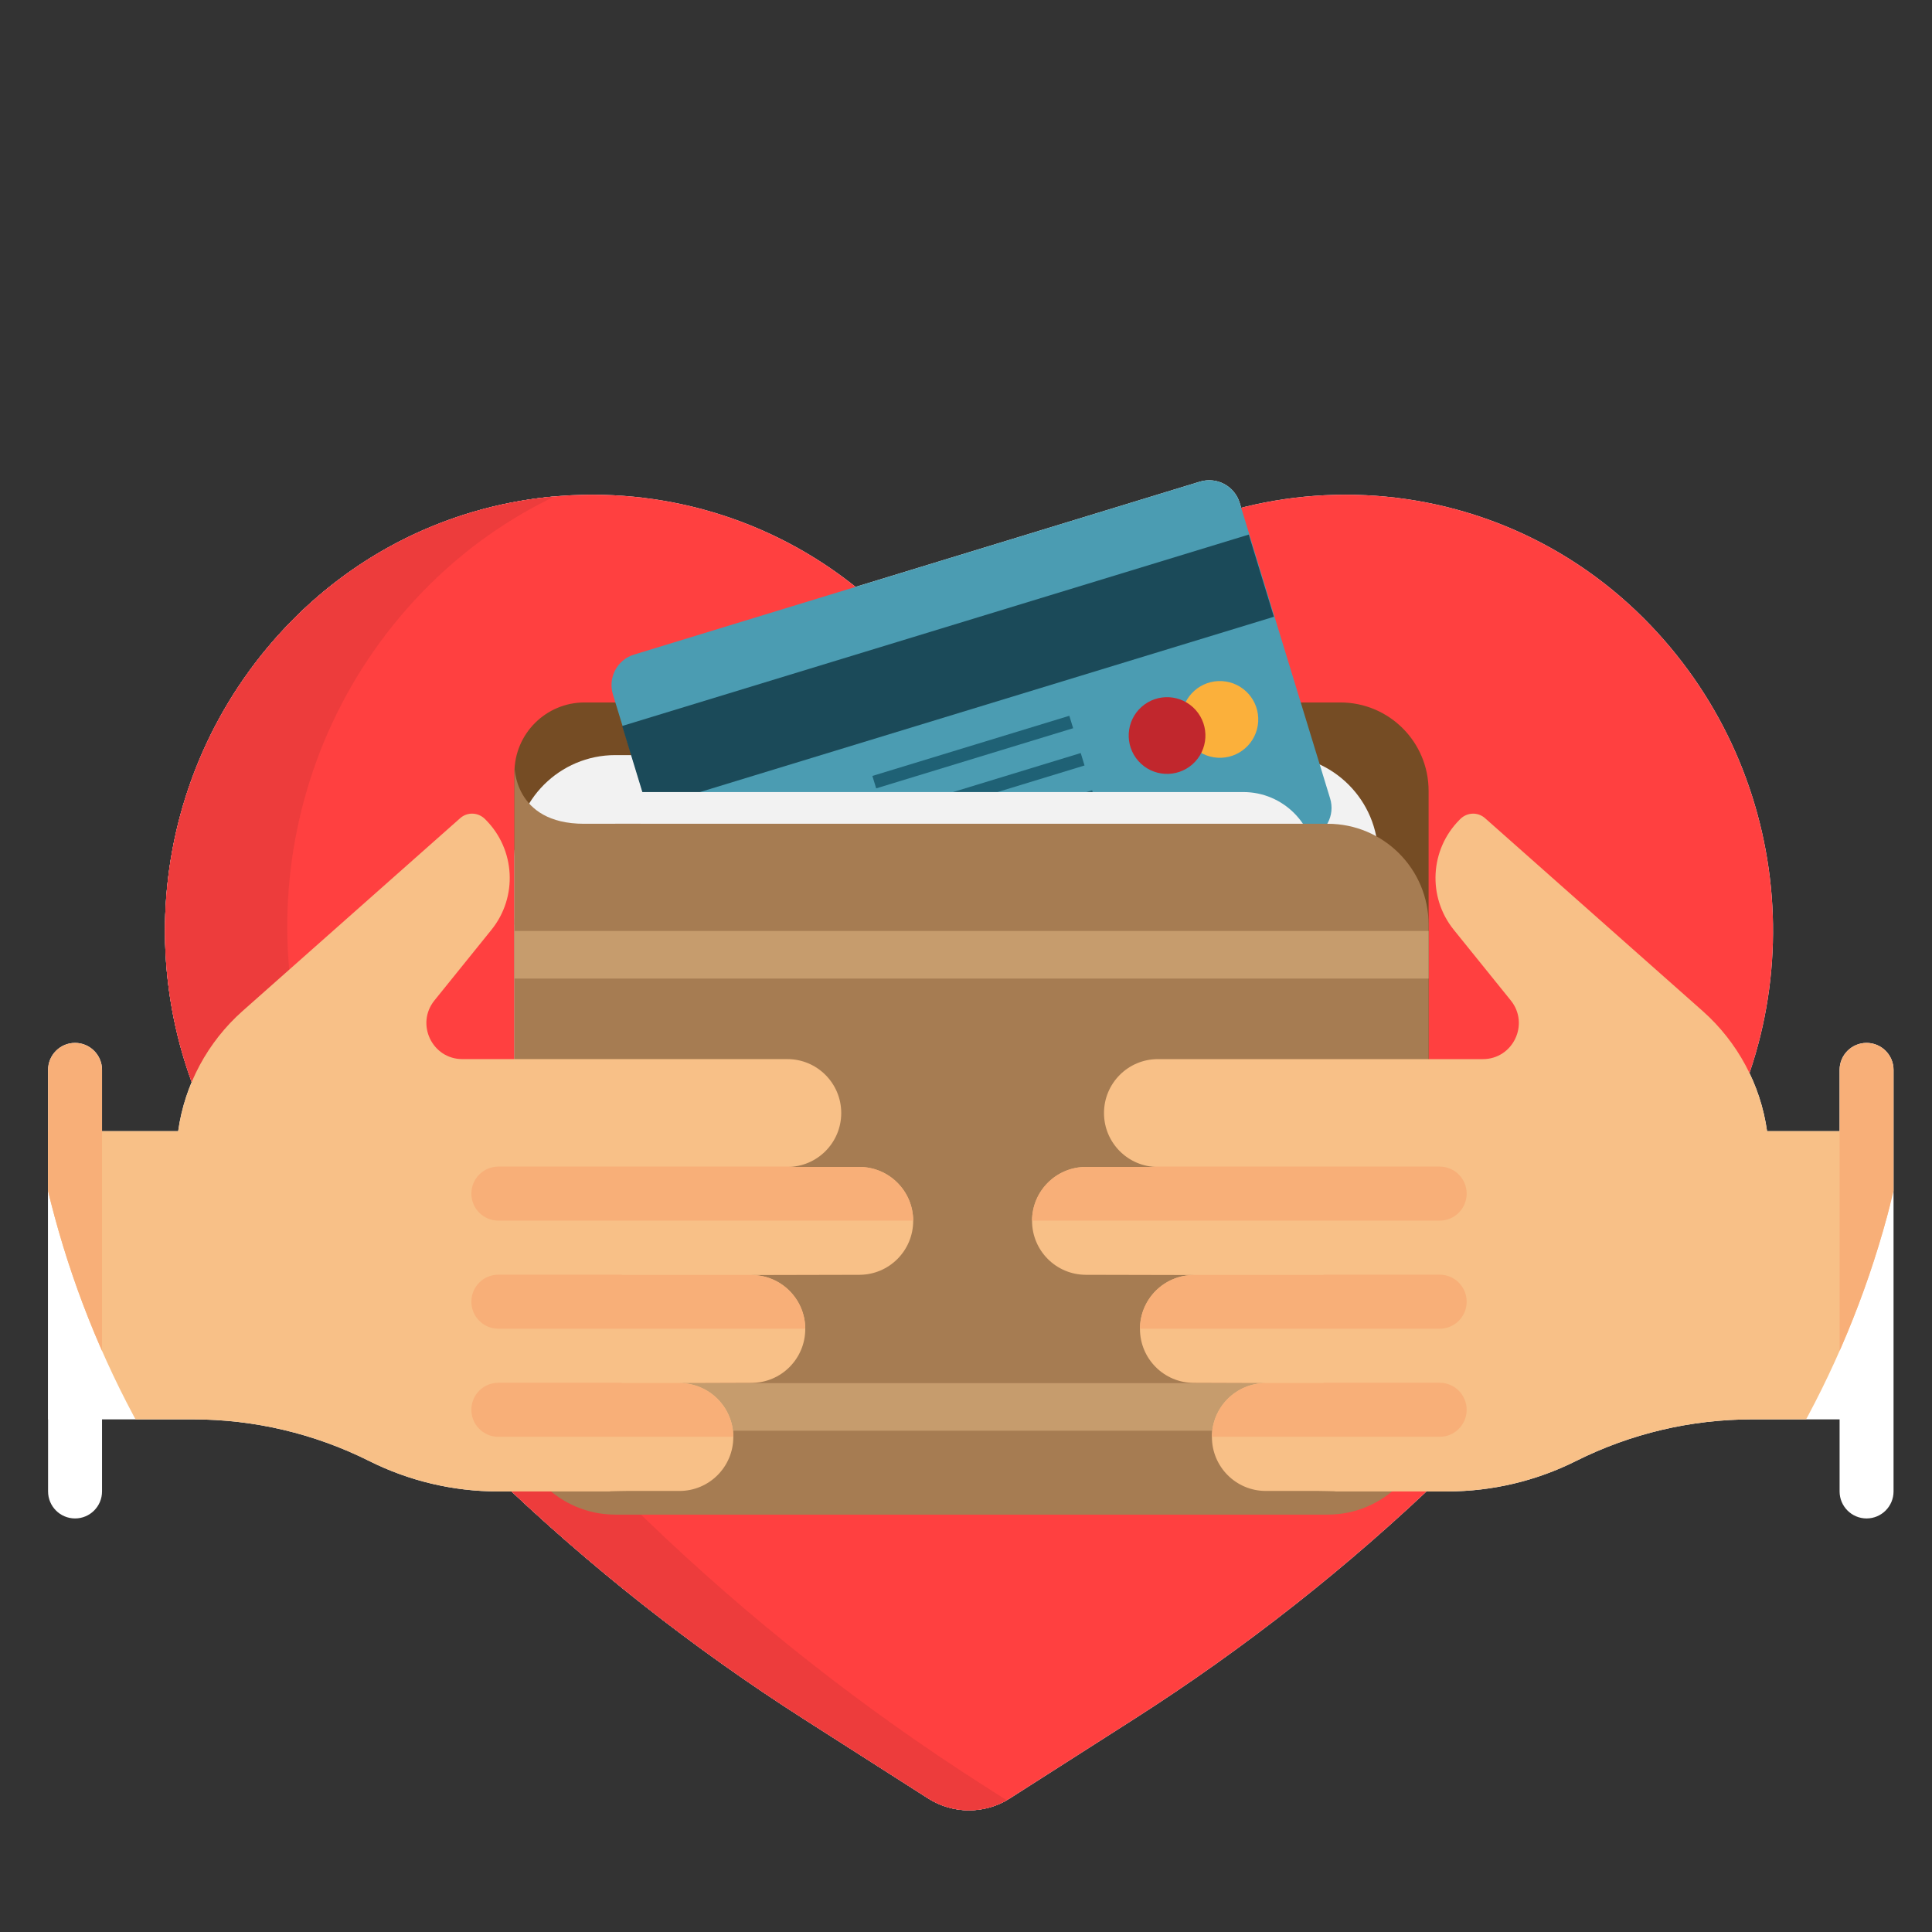 <?xml version="1.0" encoding="UTF-8" standalone="no"?>
<svg
   xmlns:dc="http://purl.org/dc/elements/1.1/"
   xmlns:cc="http://creativecommons.org/ns#"
   xmlns:rdf="http://www.w3.org/1999/02/22-rdf-syntax-ns#"
   xmlns:svg="http://www.w3.org/2000/svg"
   xmlns="http://www.w3.org/2000/svg"
   xmlns:sodipodi="http://sodipodi.sourceforge.net/DTD/sodipodi-0.dtd"
   xmlns:inkscape="http://www.inkscape.org/namespaces/inkscape"
   width="142.041mm"
   height="142.041mm"
   viewBox="0 0 142.041 142.041"
   version="1.1"
   id="svg8"
   inkscape:version="1.0.1 (3bc2e813f5, 2020-09-07)"
   sodipodi:docname="SayangDompet.svg"
   inkscape:export-filename="/home/deve/Projects/Udacoding/week4/final_week/sayangdompet/assets/images/icon.png"
   inkscape:export-xdpi="178.8212"
   inkscape:export-ydpi="178.8212">
  <rect x="0" y="0" width="142.041" height="142.041" fill="#333333" stroke="none"/>
  <defs
     id="defs2">
    <clipPath
       clipPathUnits="userSpaceOnUse"
       id="clipPath1319">
      <circle
         style="font-variation-settings:normal;opacity:0.952;vector-effect:none;fill:none;fill-opacity:1;fill-rule:evenodd;stroke:#ff4f00;stroke-width:3.164;stroke-linecap:round;stroke-linejoin:round;stroke-miterlimit:4;stroke-dasharray:none;stroke-dashoffset:0;stroke-opacity:1;paint-order:markers fill stroke;stop-color:#000000;stop-opacity:1"
         id="circle1321"
         cx="1220.685"
         cy="295.907"
         r="263.322" />
    </clipPath>
  </defs>
  <sodipodi:namedview
     id="base"
     pagecolor="#ffffff"
     bordercolor="#666666"
     borderopacity="1.0"
     inkscape:pageopacity="0.0"
     inkscape:pageshadow="2"
     inkscape:zoom="0.75198774"
     inkscape:cx="182.98566"
     inkscape:cy="265.04737"
     inkscape:document-units="mm"
     inkscape:current-layer="g869"
     inkscape:document-rotation="0"
     showgrid="false"
     inkscape:window-width="1600"
     inkscape:window-height="862"
     inkscape:window-x="0"
     inkscape:window-y="38"
     inkscape:window-maximized="1" />
  <g
     inkscape:label="Layer 1"
     inkscape:groupmode="layer"
     id="layer1"
     transform="translate(-44.92,-29.419)">
    <g
       id="g869"
       transform="matrix(0.265,0,0,0.265,-108.729,-23.404)">
      <path
         style="fill:#ffffff;fill-opacity:1"
         d="m 661.388,370.926 v 0 c 45.723,-45.789 119.853,-45.789 165.576,0 l 6.761,6.771 c 8.239,8.252 21.598,8.252 29.838,0 l 6.761,-6.771 c 45.722,-45.789 119.853,-45.789 165.576,0 v 0 c 41.211,41.272 47.605,105.937 15.276,154.501 v 0 c -41.759,60.162 -95.024,111.426 -156.71,150.823 l -34.478,22.02 c -6.919,4.419 -15.77,4.419 -22.689,0 l -34.478,-22.02 c -61.686,-39.396 -114.951,-90.661 -156.71,-150.823 v 0 c -32.328,-48.564 -25.934,-113.229 15.277,-154.501 z"
         id="path1350" />
      <path
         style="fill:#ffffff;fill-opacity:1"
         d="m 859.107,698.789 c -6.778,3.881 -15.177,3.715 -21.807,-0.519 l -34.478,-22.02 c -61.686,-39.396 -114.951,-90.661 -156.71,-150.823 v 0 c -32.329,-48.564 -25.935,-113.229 15.276,-154.501 v 0 c 20.193,-20.222 45.927,-31.507 72.307,-33.868 -12.716,6.087 -24.637,14.397 -35.171,24.945 v 0 c -44.898,44.963 -51.864,115.413 -16.643,168.322 v 0 c 45.494,65.544 103.524,121.394 170.728,164.314 z"
         id="path1352" />
      <g
         id="g1388"
         transform="matrix(0.44,0,0,0.44,641.441,264.856)"
         style="fill:#ffffff;fill-opacity:1">
        <path
           class="st0"
           d="m 716.5,729.6 h -488 c -24.4,0 -44.2,-19.8 -44.2,-44.2 V 338.2 c 0,-24.4 19.8,-44.2 44.2,-44.2 H 705 c 30.8,0 55.7,24.9 55.7,55.7 v 335.7 c 0,24.4 -19.8,44.2 -44.2,44.2 z"
           id="path1354"
           style="fill:#ffffff;fill-opacity:1" />
        <path
           class="st1"
           d="M 665.3,738.9 H 247.9 c -35.1,0 -63.6,-28.5 -63.6,-63.6 V 390.8 c 0,-35.1 28.5,-63.6 63.6,-63.6 h 417.4 c 35.1,0 63.6,28.5 63.6,63.6 v 284.4 c 0,35.2 -28.5,63.7 -63.6,63.7 z"
           id="path1356"
           style="fill:#ffffff;fill-opacity:1" />
        <g
           id="g1372"
           style="fill:#ffffff;fill-opacity:1">
          <path
             class="st2"
             d="m 685.2,379.7 -356.6,109 c -10.7,3.3 -22,-2.7 -25.2,-13.4 L 246.4,289 c -3.3,-10.7 2.7,-22 13.4,-25.2 l 356.6,-109 c 10.7,-3.3 22,2.7 25.2,13.4 l 57,186.3 c 3.3,10.7 -2.7,22 -13.4,25.2 z"
             id="path1358"
             style="fill:#ffffff;fill-opacity:1" />
          <rect
             x="251.3"
             y="247.2"
             transform="matrix(0.956,-0.292,0.292,0.956,-60.196,145.891)"
             class="st3"
             width="413.3"
             height="54.2"
             id="rect1360"
             style="fill:#ffffff;fill-opacity:1" />
          <rect
             x="408.6"
             y="321.1"
             transform="matrix(0.956,-0.292,0.292,0.956,-74.393,152.677)"
             class="st4"
             width="129.9"
             height="8.2"
             id="rect1362"
             style="fill:#ffffff;fill-opacity:1" />
          <rect
             x="415.8"
             y="344.6"
             transform="matrix(0.956,-0.292,0.292,0.956,-80.948,155.811)"
             class="st4"
             width="129.9"
             height="8.2"
             id="rect1364"
             style="fill:#ffffff;fill-opacity:1" />
          <rect
             x="423"
             y="368.1"
             transform="matrix(0.956,-0.292,0.292,0.956,-87.502,158.945)"
             class="st4"
             width="129.9"
             height="8.2"
             id="rect1366"
             style="fill:#ffffff;fill-opacity:1" />
          <circle
             transform="matrix(0.06,-0.998,0.998,0.06,287.255,914.463)"
             class="st5"
             cx="629.3"
             cy="304.7"
             id="circle1368"
             r="24.2"
             style="fill:#ffffff;fill-opacity:1" />
          <circle
             transform="matrix(0.748,-0.663,0.663,0.748,-58.868,474.533)"
             class="st6"
             cx="596.1"
             cy="314.9"
             id="circle1370"
             r="24.2"
             style="fill:#ffffff;fill-opacity:1" />
        </g>
        <path
           class="st1"
           d="M 689.2,399.6 H 234 v -49.1 h 409.9 c 25,0 45.3,20.3 45.3,45.3 z"
           id="path1374"
           style="fill:#ffffff;fill-opacity:1" />
        <path
           class="st7"
           d="M 697.1,806.1 H 247.9 c -35.1,0 -63.6,-28.5 -63.6,-63.6 V 434.1 c 0,-35.1 28.5,-63.6 63.6,-63.6 h 449.2 c 35.1,0 63.6,28.5 63.6,63.6 v 308.4 c 0,35.1 -28.5,63.6 -63.6,63.6 z"
           id="path1376"
           style="fill:#ffffff;fill-opacity:1" />
        <path
           class="st8"
           d="M 763.1,643.1 H 646.2 c -31.1,0 -56.2,-25.2 -56.2,-56.2 v 0 c 0,-31.1 25.2,-56.2 56.2,-56.2 H 763 c 7,0 12.7,5.7 12.7,12.7 v 87.1 c 0,6.9 -5.6,12.6 -12.6,12.6 z"
           id="path1378"
           style="fill:#ffffff;fill-opacity:1" />
        <circle
           class="st9"
           cx="648.2"
           cy="586.9"
           r="34.6"
           id="circle1380"
           style="fill:#ffffff;fill-opacity:1" />
        <rect
           x="184.3"
           y="438.1"
           class="st8"
           width="576.4"
           height="30"
           id="rect1382"
           style="fill:#ffffff;fill-opacity:1" />
        <rect
           x="184.3"
           y="723.2"
           class="st8"
           width="576.4"
           height="30"
           id="rect1384"
           style="fill:#ffffff;fill-opacity:1" />
        <path
           class="st7"
           d="m 184.3,333.5 c 0,0 -1,37 43.9,37 19.4,0 35.6,0 35.6,0 l -79.5,63.7 z"
           id="path1386"
           style="fill:#ffffff;fill-opacity:1" />
      </g>
      <path
         style="fill:#ffffff;fill-opacity:1"
         d="m 1104.15,513.155 v 79.96 h -38.252 c -16.957,0 -33.682,3.954 -48.849,11.548 -11.087,5.551 -23.312,8.442 -35.707,8.442 h -35.505 c -0.738,0 5.18,-0.054 4.452,-0.136 h -19.315 c -8.249,0 -14.937,-6.697 -14.937,-14.958 v 0 c 0,-8.261 6.688,-14.958 14.937,-14.958 l -19.961,-0.068 c -8.249,0 -14.937,-6.697 -14.937,-14.958 v 0 c 0,-8.261 6.688,-14.958 14.937,-14.958 l -29.941,-0.068 c -8.249,0 -14.937,-6.697 -14.937,-14.959 v 0 c 0,-8.261 6.688,-14.958 14.937,-14.958 h 19.961 c -8.249,0 -14.937,-6.697 -14.937,-14.959 0,-8.262 6.688,-14.958 14.937,-14.958 h 45.928 38.295 5.938 c 8.392,0 13.037,-9.742 7.762,-16.278 l -15.814,-19.594 c -7.343,-9.099 -6.647,-22.28 1.614,-30.552 l 0.171,-0.172 c 1.914,-1.917 4.904,-2.007 6.882,-0.254 10.402,9.221 41.484,36.762 60.35,53.479 9.744,8.633 16.086,20.46 17.897,33.362 v 0 h 34.094 z m -285.93,9.927 h -19.961 c 8.249,0 14.937,-6.697 14.937,-14.959 0,-8.262 -6.688,-14.958 -14.937,-14.958 h -45.928 -38.294 -5.938 c -8.392,0 -13.037,-9.742 -7.762,-16.278 l 15.813,-19.594 c 7.343,-9.099 6.647,-22.28 -1.613,-30.552 l -0.171,-0.172 c -1.914,-1.917 -4.904,-2.007 -6.881,-0.254 -10.402,9.221 -41.484,36.762 -60.351,53.479 -9.743,8.633 -16.086,20.46 -17.896,33.362 v 0 h -36.093 v 79.96 h 40.248 c 16.957,0 33.682,3.954 48.849,11.548 11.087,5.551 23.312,8.442 35.707,8.442 h 35.505 c 0.738,0 -5.181,-0.054 -4.452,-0.136 h 19.315 c 8.249,0 14.937,-6.697 14.937,-14.958 v 0 c 0,-8.261 -6.688,-14.958 -14.937,-14.958 l 19.961,-0.068 c 8.249,0 14.937,-6.697 14.937,-14.958 v 0 c 0,-8.261 -6.688,-14.958 -14.937,-14.958 l 29.941,-0.068 c 8.249,0 14.937,-6.697 14.937,-14.959 v 0 c 10e-4,-8.264 -6.687,-14.961 -14.936,-14.961 z"
         id="path1390" />
      <path
         style="fill:#ffffff;fill-opacity:1"
         d="m 757.49,582.953 h 31.401 c -0.203,0.008 -0.403,0.031 -0.608,0.031 h -35.948 v 0.068 h 15.986 c 8.227,0 14.898,6.663 14.933,14.894 h -25.765 -39.423 c -4.134,0 -7.485,-3.356 -7.485,-7.496 0,-4.14 3.351,-7.496 7.485,-7.496 h 39.424 z m 60.734,-59.871 h -19.961 c 0.565,0 1.12,-0.038 1.668,-0.099 h -42.441 -39.423 c -4.134,0 -7.485,3.356 -7.485,7.496 0,4.14 3.351,7.496 7.485,7.496 h 39.423 43.749 31.918 c -0.035,-8.23 -6.706,-14.893 -14.933,-14.893 z m -60.734,29.886 h -39.423 c -4.134,0 -7.485,3.356 -7.485,7.496 0,4.14 3.351,7.496 7.485,7.496 h 39.423 43.749 1.977 c -0.035,-8.231 -6.706,-14.894 -14.933,-14.894 h -35.948 v -0.068 h 65.889 c 0.205,0 0.405,-0.023 0.608,-0.031 h -17.593 -43.749 z m 221.739,29.985 h -34.432 -34.395 c 0.203,0.008 0.403,0.031 0.608,0.031 h 35.947 v 0.068 h -15.986 c -8.228,0 -14.899,6.663 -14.934,14.894 h 28.76 34.432 c 4.134,0 7.485,-3.356 7.485,-7.496 0,-4.14 -3.351,-7.497 -7.485,-7.497 z m 0,-29.985 h -34.432 -48.739 -15.597 c 0.203,0.008 0.403,0.031 0.608,0.031 h 65.888 v 0.068 h -35.947 c -8.228,0 -14.899,6.663 -14.934,14.894 h 48.72 34.432 c 4.134,0 7.485,-3.356 7.485,-7.496 10e-4,-4.14 -3.35,-7.497 -7.484,-7.497 z m 0,-29.985 h -34.432 -45.435 c 0.548,0.061 1.104,0.099 1.668,0.099 h -19.961 c -8.228,0 -14.899,6.663 -14.934,14.894 h 29.922 48.739 34.432 c 4.134,0 7.485,-3.356 7.485,-7.496 0,-4.14 -3.35,-7.497 -7.484,-7.497 z m -378.599,-34.316 c -4.134,0 -7.485,3.356 -7.485,7.496 v 116.942 c 0,4.14 3.351,7.496 7.485,7.496 4.134,0 7.485,-3.356 7.485,-7.496 v -116.942 c 10e-4,-4.14 -3.35,-7.496 -7.485,-7.496 z m 497.03,0 c -4.134,0 -7.485,3.356 -7.485,7.496 v 116.942 c 0,4.14 3.351,7.496 7.485,7.496 4.134,0 7.485,-3.356 7.485,-7.496 v -116.942 c 0,-4.14 -3.351,-7.496 -7.485,-7.496 z"
         id="path1392" />
      <g
         id="g956"
         transform="translate(953.358,90.919)" />
      <g
         id="g958"
         transform="translate(953.358,90.919)" />
      <g
         id="g960"
         transform="translate(953.358,90.919)" />
      <g
         id="g962"
         transform="translate(953.358,90.919)" />
      <g
         id="g964"
         transform="translate(953.358,90.919)" />
      <g
         id="g966"
         transform="translate(953.358,90.919)" />
      <g
         id="g968"
         transform="translate(953.358,90.919)" />
      <g
         id="g970"
         transform="translate(953.358,90.919)" />
      <g
         id="g972"
         transform="translate(953.358,90.919)" />
      <g
         id="g974"
         transform="translate(953.358,90.919)" />
      <g
         id="g976"
         transform="translate(953.358,90.919)" />
      <g
         id="g978"
         transform="translate(953.358,90.919)" />
      <g
         id="g980"
         transform="translate(953.358,90.919)" />
      <g
         id="g982"
         transform="translate(953.358,90.919)" />
      <g
         id="g984"
         transform="translate(953.358,90.919)" />
      <g
         id="g1285"
         transform="translate(-371.539,172.166)"
         clip-path="url(#clipPath1319)">
        <g
           id="g1311"
           transform="translate(11.326)">
          <path
             style="fill:#ff4040"
             d="m 1021.601,198.761 v 0 c 45.723,-45.789 119.853,-45.789 165.576,0 l 6.761,6.771 c 8.239,8.252 21.598,8.252 29.838,0 l 6.761,-6.771 c 45.722,-45.789 119.853,-45.789 165.576,0 v 0 c 41.211,41.272 47.605,105.937 15.276,154.501 v 0 c -41.759,60.162 -95.024,111.426 -156.71,150.823 l -34.478,22.02 c -6.919,4.419 -15.77,4.419 -22.689,0 l -34.478,-22.02 c -61.686,-39.396 -114.951,-90.661 -156.71,-150.823 v 0 c -32.328,-48.564 -25.934,-113.229 15.277,-154.501 z"
             id="path948" />
          <path
             style="fill:#ed3c3c"
             d="m 1219.32,526.624 c -6.778,3.881 -15.177,3.715 -21.807,-0.519 l -34.478,-22.02 c -61.686,-39.396 -114.951,-90.661 -156.71,-150.823 v 0 c -32.329,-48.564 -25.935,-113.229 15.276,-154.501 v 0 c 20.193,-20.222 45.927,-31.507 72.307,-33.868 -12.716,6.087 -24.637,14.397 -35.171,24.945 v 0 c -44.898,44.963 -51.864,115.413 -16.643,168.322 v 0 c 45.494,65.544 103.524,121.394 170.728,164.314 z"
             id="path950" />
          <g
             id="g914"
             transform="matrix(0.44,0,0,0.44,1001.654,92.69)">
            <path
               class="st0"
               d="m 716.5,729.6 h -488 c -24.4,0 -44.2,-19.8 -44.2,-44.2 V 338.2 c 0,-24.4 19.8,-44.2 44.2,-44.2 H 705 c 30.8,0 55.7,24.9 55.7,55.7 v 335.7 c 0,24.4 -19.8,44.2 -44.2,44.2 z"
               id="path835" />
            <path
               class="st1"
               d="M 665.3,738.9 H 247.9 c -35.1,0 -63.6,-28.5 -63.6,-63.6 V 390.8 c 0,-35.1 28.5,-63.6 63.6,-63.6 h 417.4 c 35.1,0 63.6,28.5 63.6,63.6 v 284.4 c 0,35.2 -28.5,63.7 -63.6,63.7 z"
               id="path837" />
            <g
               id="g853">
              <path
                 class="st2"
                 d="m 685.2,379.7 -356.6,109 c -10.7,3.3 -22,-2.7 -25.2,-13.4 L 246.4,289 c -3.3,-10.7 2.7,-22 13.4,-25.2 l 356.6,-109 c 10.7,-3.3 22,2.7 25.2,13.4 l 57,186.3 c 3.3,10.7 -2.7,22 -13.4,25.2 z"
                 id="path839" />
              <rect
                 x="251.3"
                 y="247.2"
                 transform="matrix(0.956,-0.292,0.292,0.956,-60.196,145.891)"
                 class="st3"
                 width="413.3"
                 height="54.2"
                 id="rect841" />
              <rect
                 x="408.6"
                 y="321.1"
                 transform="matrix(0.956,-0.292,0.292,0.956,-74.393,152.677)"
                 class="st4"
                 width="129.9"
                 height="8.2"
                 id="rect843" />
              <rect
                 x="415.8"
                 y="344.6"
                 transform="matrix(0.956,-0.292,0.292,0.956,-80.948,155.811)"
                 class="st4"
                 width="129.9"
                 height="8.2"
                 id="rect845" />
              <rect
                 x="423"
                 y="368.1"
                 transform="matrix(0.956,-0.292,0.292,0.956,-87.502,158.945)"
                 class="st4"
                 width="129.9"
                 height="8.2"
                 id="rect847" />
              <circle
                 transform="matrix(0.06,-0.998,0.998,0.06,287.255,914.463)"
                 class="st5"
                 cx="629.3"
                 cy="304.7"
                 id="ellipse849"
                 r="24.2" />
              <circle
                 transform="matrix(0.748,-0.663,0.663,0.748,-58.868,474.533)"
                 class="st6"
                 cx="596.1"
                 cy="314.9"
                 id="ellipse851"
                 r="24.2" />
            </g>
            <path
               class="st1"
               d="M 689.2,399.6 H 234 v -49.1 h 409.9 c 25,0 45.3,20.3 45.3,45.3 z"
               id="path855" />
            <path
               class="st7"
               d="M 697.1,806.1 H 247.9 c -35.1,0 -63.6,-28.5 -63.6,-63.6 V 434.1 c 0,-35.1 28.5,-63.6 63.6,-63.6 h 449.2 c 35.1,0 63.6,28.5 63.6,63.6 v 308.4 c 0,35.1 -28.5,63.6 -63.6,63.6 z"
               id="path857" />
            <path
               class="st8"
               d="M 763.1,643.1 H 646.2 c -31.1,0 -56.2,-25.2 -56.2,-56.2 v 0 c 0,-31.1 25.2,-56.2 56.2,-56.2 H 763 c 7,0 12.7,5.7 12.7,12.7 v 87.1 c 0,6.9 -5.6,12.6 -12.6,12.6 z"
               id="path859" />
            <circle
               class="st9"
               cx="648.2"
               cy="586.9"
               r="34.6"
               id="circle861" />
            <rect
               x="184.3"
               y="438.1"
               class="st8"
               width="576.4"
               height="30"
               id="rect863" />
            <rect
               x="184.3"
               y="723.2"
               class="st8"
               width="576.4"
               height="30"
               id="rect865" />
            <path
               class="st7"
               d="m 184.3,333.5 c 0,0 -1,37 43.9,37 19.4,0 35.6,0 35.6,0 l -79.5,63.7 z"
               id="path867" />
          </g>
          <path
             style="fill:#f8c087"
             d="m 1464.363,340.99 v 79.96 h -38.252 c -16.957,0 -33.682,3.954 -48.849,11.548 -11.087,5.551 -23.312,8.442 -35.707,8.442 h -35.505 c -0.738,0 5.18,-0.054 4.452,-0.136 h -19.315 c -8.249,0 -14.937,-6.697 -14.937,-14.958 v 0 c 0,-8.261 6.688,-14.958 14.937,-14.958 l -19.961,-0.068 c -8.249,0 -14.937,-6.697 -14.937,-14.958 v 0 c 0,-8.261 6.688,-14.958 14.937,-14.958 l -29.941,-0.068 c -8.249,0 -14.937,-6.697 -14.937,-14.959 v 0 c 0,-8.261 6.688,-14.958 14.937,-14.958 h 19.961 c -8.249,0 -14.937,-6.697 -14.937,-14.959 0,-8.262 6.688,-14.958 14.937,-14.958 h 45.928 38.295 5.938 c 8.392,0 13.037,-9.742 7.762,-16.278 l -15.814,-19.594 c -7.343,-9.099 -6.647,-22.28 1.614,-30.552 l 0.171,-0.172 c 1.914,-1.917 4.904,-2.007 6.882,-0.254 10.402,9.221 41.484,36.762 60.35,53.479 9.744,8.633 16.086,20.46 17.897,33.362 v 0 h 34.094 z m -285.93,9.927 h -19.961 c 8.249,0 14.937,-6.697 14.937,-14.959 0,-8.262 -6.688,-14.958 -14.937,-14.958 h -45.928 -38.294 -5.938 c -8.392,0 -13.037,-9.742 -7.762,-16.278 l 15.813,-19.594 c 7.343,-9.099 6.647,-22.28 -1.613,-30.552 l -0.171,-0.172 c -1.914,-1.917 -4.904,-2.007 -6.881,-0.254 -10.402,9.221 -41.484,36.762 -60.351,53.479 -9.743,8.633 -16.086,20.46 -17.896,33.362 v 0 h -36.093 v 79.96 h 40.248 c 16.957,0 33.682,3.954 48.849,11.548 11.087,5.551 23.312,8.442 35.707,8.442 h 35.505 c 0.738,0 -5.181,-0.054 -4.452,-0.136 h 19.315 c 8.249,0 14.937,-6.697 14.937,-14.958 v 0 c 0,-8.261 -6.688,-14.958 -14.937,-14.958 l 19.961,-0.068 c 8.249,0 14.937,-6.697 14.937,-14.958 v 0 c 0,-8.261 -6.688,-14.958 -14.937,-14.958 l 29.941,-0.068 c 8.249,0 14.937,-6.697 14.937,-14.959 v 0 c 10e-4,-8.264 -6.687,-14.961 -14.936,-14.961 z"
             id="path952" />
          <path
             style="fill:#f8af78"
             d="m 1117.703,410.788 h 31.401 c -0.203,0.008 -0.403,0.031 -0.608,0.031 h -35.948 v 0.068 h 15.986 c 8.227,0 14.898,6.663 14.933,14.894 h -25.765 -39.423 c -4.134,0 -7.485,-3.356 -7.485,-7.496 0,-4.14 3.351,-7.496 7.485,-7.496 h 39.424 z m 60.734,-59.871 h -19.961 c 0.565,0 1.12,-0.038 1.668,-0.099 h -42.441 -39.423 c -4.134,0 -7.485,3.356 -7.485,7.496 0,4.14 3.351,7.496 7.485,7.496 h 39.423 43.749 31.918 c -0.035,-8.23 -6.706,-14.893 -14.933,-14.893 z m -60.734,29.886 h -39.423 c -4.134,0 -7.485,3.356 -7.485,7.496 0,4.14 3.351,7.496 7.485,7.496 h 39.423 43.749 1.977 c -0.035,-8.231 -6.706,-14.894 -14.933,-14.894 h -35.948 v -0.068 h 65.889 c 0.205,0 0.405,-0.023 0.608,-0.031 h -17.593 -43.749 z m 221.739,29.985 h -34.432 -34.395 c 0.203,0.008 0.403,0.031 0.608,0.031 h 35.947 v 0.068 h -15.986 c -8.228,0 -14.899,6.663 -14.934,14.894 h 28.76 34.432 c 4.134,0 7.485,-3.356 7.485,-7.496 0,-4.14 -3.351,-7.497 -7.485,-7.497 z m 0,-29.985 h -34.432 -48.739 -15.597 c 0.203,0.008 0.403,0.031 0.608,0.031 h 65.888 v 0.068 h -35.947 c -8.228,0 -14.899,6.663 -14.934,14.894 h 48.72 34.432 c 4.134,0 7.485,-3.356 7.485,-7.496 10e-4,-4.14 -3.35,-7.497 -7.484,-7.497 z m 0,-29.985 h -34.432 -45.435 c 0.548,0.061 1.104,0.099 1.668,0.099 h -19.961 c -8.228,0 -14.899,6.663 -14.934,14.894 h 29.922 48.739 34.432 c 4.134,0 7.485,-3.356 7.485,-7.496 0,-4.14 -3.35,-7.497 -7.484,-7.497 z m -378.599,-34.316 c -4.134,0 -7.485,3.356 -7.485,7.496 v 116.942 c 0,4.14 3.351,7.496 7.485,7.496 4.134,0 7.485,-3.356 7.485,-7.496 v -116.942 c 10e-4,-4.14 -3.35,-7.496 -7.485,-7.496 z m 497.03,0 c -4.134,0 -7.485,3.356 -7.485,7.496 v 116.942 c 0,4.14 3.351,7.496 7.485,7.496 4.134,0 7.485,-3.356 7.485,-7.496 v -116.942 c 0,-4.14 -3.351,-7.496 -7.485,-7.496 z"
             id="path954" />
        </g>
      </g>
    </g>
  </g>
  <style
     type="text/css"
     id="style833">
	.st0{fill:#754C24;}
	.st1{fill:#F2F2F2;}
	.st2{fill:#4B9CB2;}
	.st3{fill:#1B4A59;}
	.st4{fill:#1F6175;}
	.st5{fill:#FBB03B;}
	.st6{fill:#C1272D;}
	.st7{fill:#A67C52;}
	.st8{fill:#C69C6D;}
	.st9{fill:#E5C19E;}
</style>
</svg>
